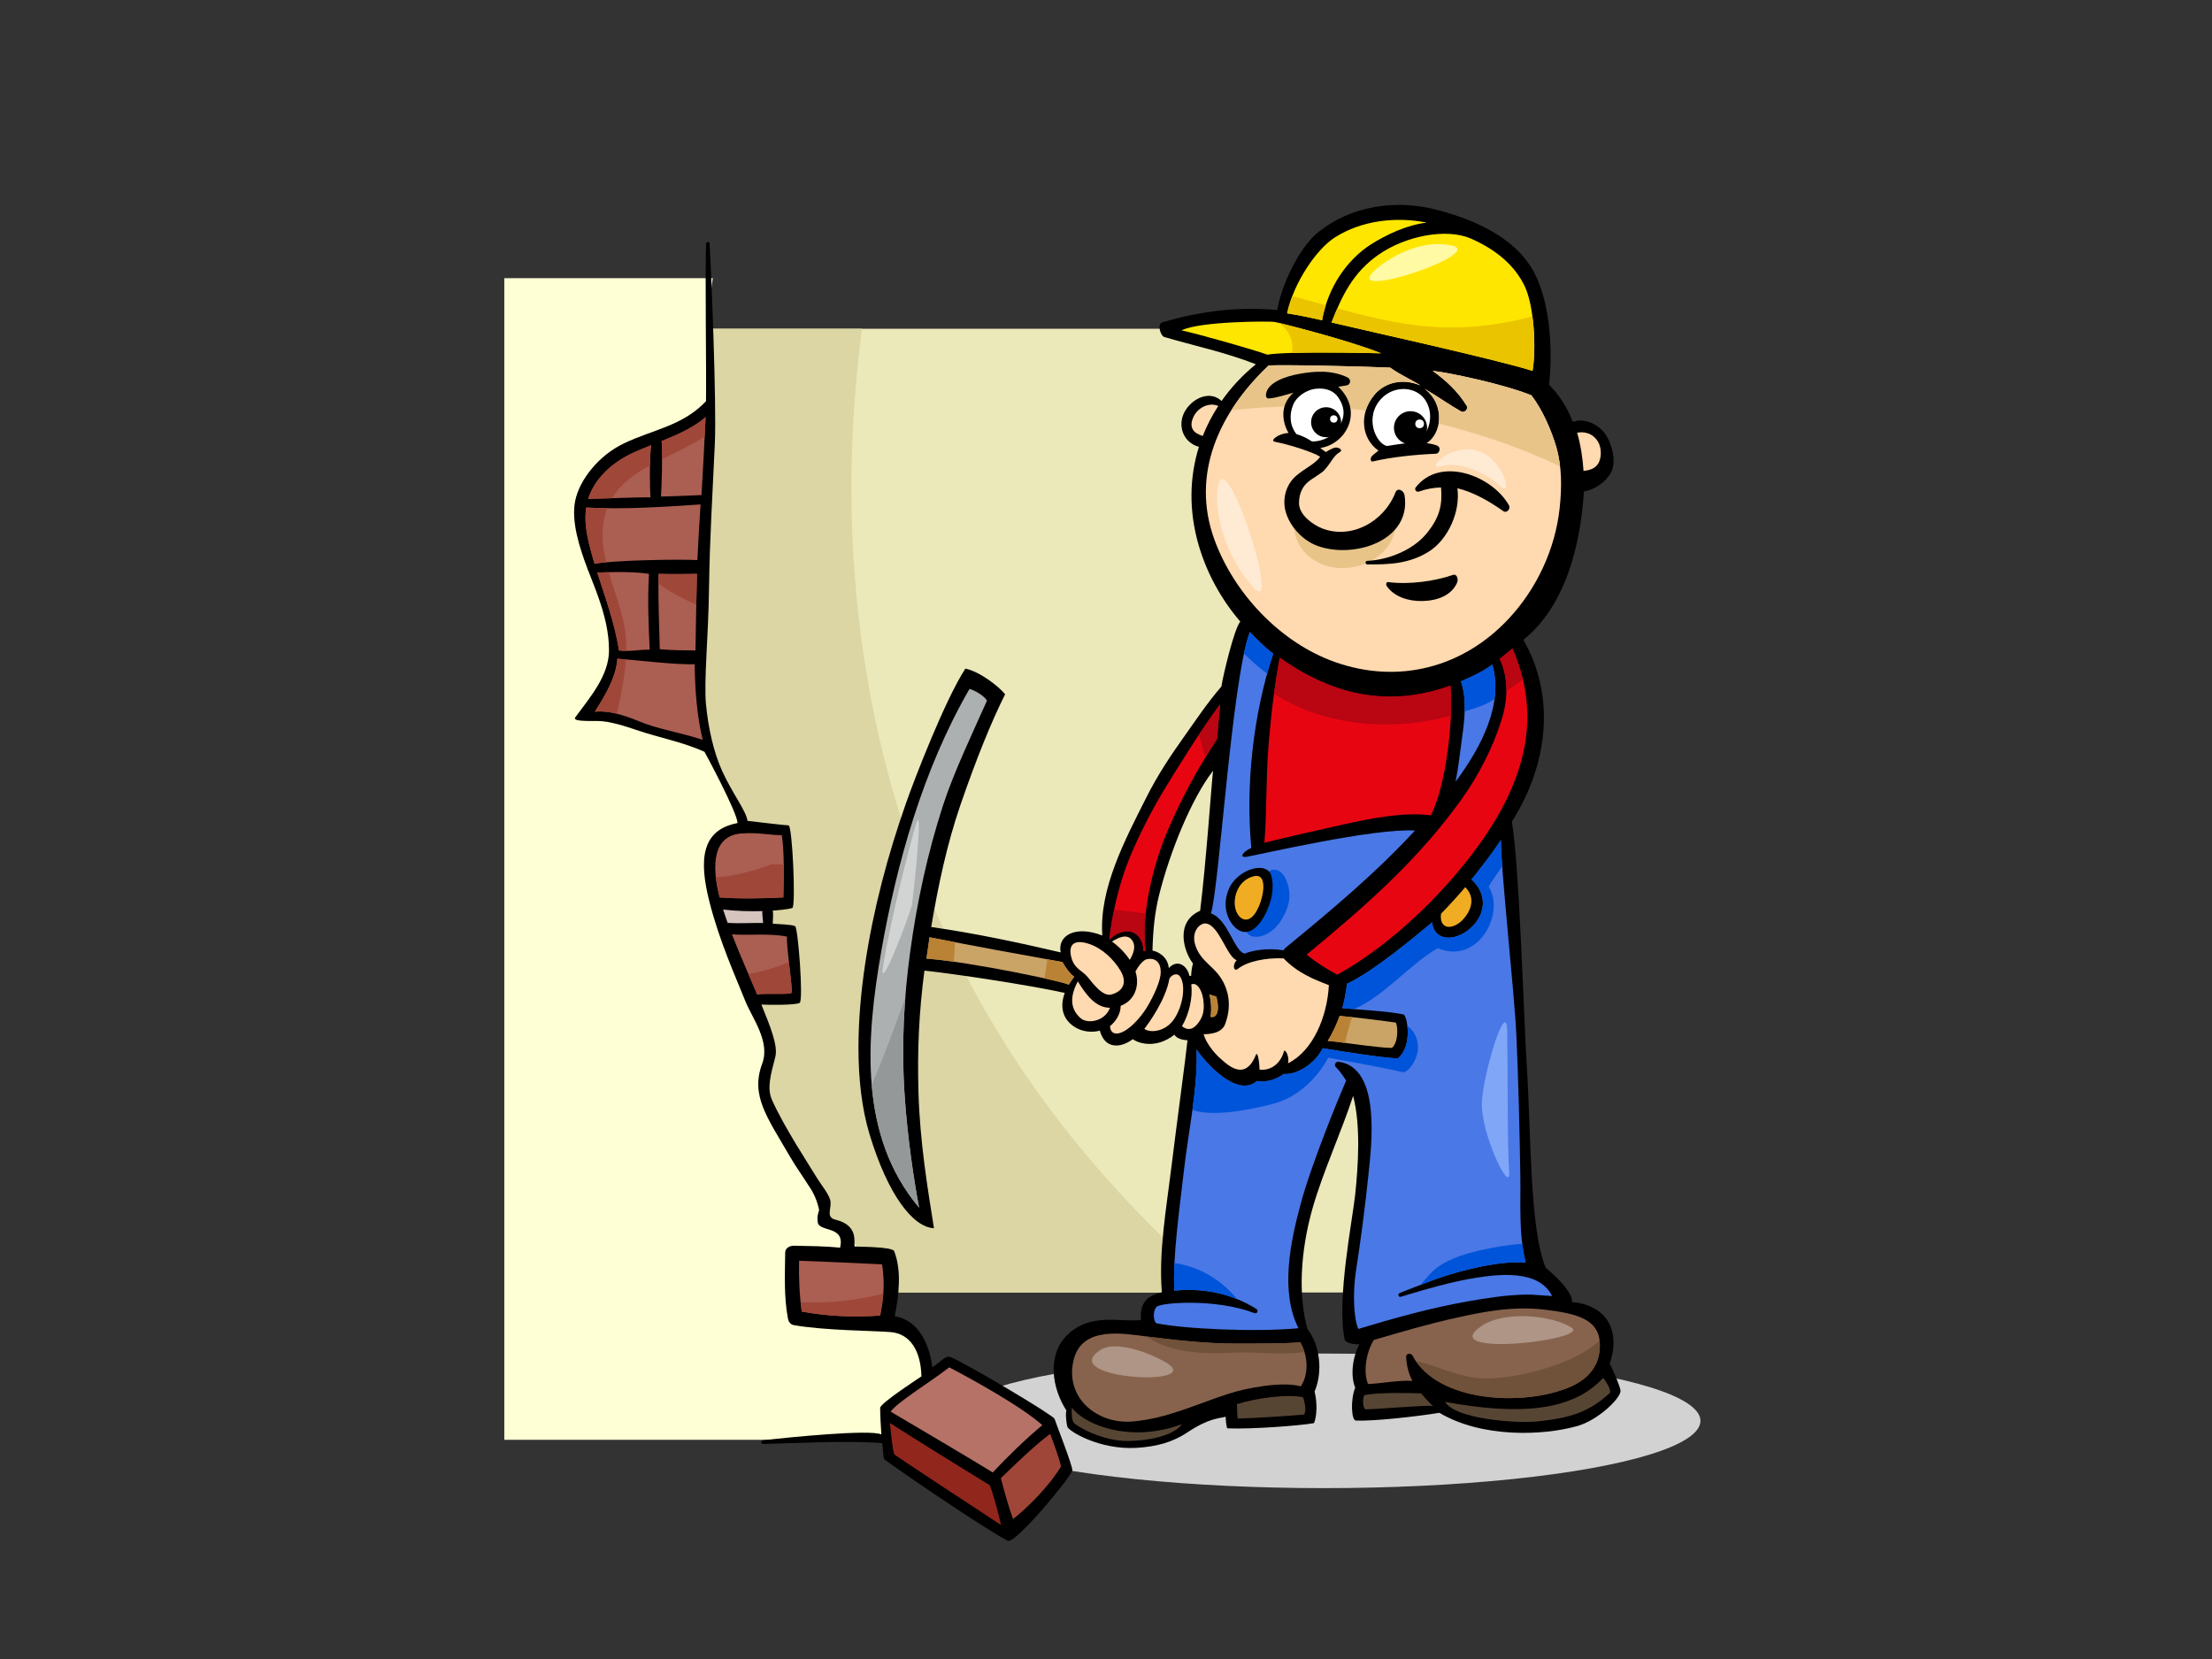 <?xml version="1.0" encoding="utf-8"?>
<!-- Generator: Adobe Illustrator 17.0.0, SVG Export Plug-In . SVG Version: 6.00 Build 0)  -->
<!DOCTYPE svg PUBLIC "-//W3C//DTD SVG 1.1//EN" "http://www.w3.org/Graphics/SVG/1.1/DTD/svg11.dtd">
<svg version="1.1" id="Layer_1" xmlns="http://www.w3.org/2000/svg" xmlns:xlink="http://www.w3.org/1999/xlink" x="0px" y="0px"
	 width="800px" height="600px" viewBox="0 0 800 600" enable-background="new 0 0 800 600" xml:space="preserve">
<rect x="0" y="0" width="800" height="600" fill="#333333" stroke="none"/>
<g>
	<rect x="220.256" y="118.899" fill="#EBE8BA" width="290.613" height="348.548"/>
	<path fill="#DBD6A3" d="M349.031,352.168c-37.016-71.733-47.819-153.796-37.265-233.269h-91.51v348.548h222.196
		C404.493,435.17,371.976,396.631,349.031,352.168z"/>
	<path fill="#FFFFD5" d="M333.185,490.523c-0.279-1.498-0.034-2.814,0.528-3.916c-1.215-4.147-3.529-7.497-8.513-8.743
		c-3.455-0.863-4.595-4.178-4.163-7.328c0.65-4.711,0.956-9.121,0.085-13.599c-3.597-0.591-7.159-1.688-9.697-4.348
		c-2.961-3.1-4.8-6.904-7.712-10.029c-2.7,0.128-5.302-1.7-6.035-4.368c-0.483-1.752-0.089-3.515,0.868-4.907
		c-7.338-8.334-14.827-17.344-18.624-27.772c-4.511-12.387-1.472-25.473-3.565-38.209c-0.466-0.557-0.847-1.224-1.106-1.997
		c-6.134-18.26-34.828-56.219-6.049-69.151c-28.374-38.705-15.066-87.069-12.853-131.469c0.013-0.245,0.068-0.462,0.104-0.691
		c-1.371-21.166-1.964-42.391,1.344-63.394h-75.409V520.73h157.304C337.9,510.613,335.089,500.672,333.185,490.523z"/>
	<ellipse fill="#D2D2D2" cx="478.764" cy="513.868" rx="136.23" ry="24.334"/>
	<path d="M586.084,503.051c0-1.456-3.281-8.883-3.909-9.883c1.274-3.667,1.76-7.5,1.022-11.043
		c-1.535-7.367-7.959-10.675-14.684-11.228c0.517-2.58-4.267-8.196-9.466-12.355c-5.9-14.187-5.235-47.931-6.863-73.003
		c-1.04-16.015-2.671-72.817-5.408-88.393c13.028-20.456,16.021-45.199,4.16-65.723c14.905-12.035,20.59-33.277,21.92-53.704
		c3.994-0.592,8.011-3.502,9.748-6.794c1.992-3.775,0.598-9.288-1.3-12.783c-2.475-4.555-8.29-7.276-12.479-5.546
		c-2.044-5.382-4.992-9.845-8.597-13.449c0.021-0.055,2.912-22.602-4.576-38.963c-6.214-13.579-21.32-20.39-35.621-24.207
		c-15.162-4.046-31.35-1.583-43.274,7.984c-6.4,5.136-13.035,18.025-14.837,28.148c-13.589-1.248-27.454,0.276-41.54,4.465
		c-2.018,0.601-0.614,4.915,0.648,5.287c10.664,3.142,22.399,5.612,33.175,9.879c-4.86,3.961-9.012,8.432-12.414,13.283
		c-4.018-3.786-9.943-1.311-12.879,3.105c-3.45,5.19-1.209,11.896,4.696,13.475c-3.474,11.113-3.669,23.276-0.094,35.554
		c3.004,10.318,8.232,19.666,15.058,27.655c-2.163,2.351-6.288,19.671-6.826,23.455c-5.261,6.16-8.735,11.439-13.006,17.453
		c-5.279,7.436-9.873,14.161-14.422,23.233c-7.343,14.643-16.858,32.433-15.646,49.382c-9.996-3.89-16.309,0.211-15.056,6.113
		c-15.508-3.633-31.053-6.922-46.832-9.189c2.527-14.951,5.663-29.849,10.593-44.19c5.671-16.486,11.197-30.151,16.145-39.972
		c-2.436-3.039-9.47-8.365-14.393-9.268c-7.435,11.454-18.465,40.133-21.406,48.496c-6.685,19.005-11.893,38.606-14.861,58.541
		c-2.704,18.169-4.208,42.223,1.68,61.546c6.59,21.621,15.56,33.411,23.25,33.794c-2.306-14.354-5.126-31.526-5.614-49.257
		c-0.426-15.457,0.172-28.601,2.155-43.917c9.996,1.027,38.177,5.258,50.756,8.069c-1.648,4.452-1.233,9.255,3.607,12.339
		c2.601,1.659,6.106,2.13,9.101,1.29c0.227,1.092,0.759,2.185,1.357,3.056c1.43,2.082,3.76,2.665,6.129,2.16
		c1.553-0.332,3.027-1.095,4.415-2.114c2.072,1.516,8.42,3.602,15.064-1.639c0.678,1.407,3.084,1.976,4.71,2.018
		c-0.526,5.563-4.03,31.185-5.871,46.315c-1.747,14.369-4.6,30.216-3.388,44.83c-7.169,1.583-7.793,5.742-7.585,10.045
		c-7.487,0.897-18.303-2.847-26.694,5.471c-7.366,7.301-5.471,19.247-0.2,27.332c-0.331,0.021-0.353,2.827,0.271,5.739
		c0.416,1.664,11.736,8.472,24.958,7.695c7.071-0.416,12.962-1.916,18.511-5.616c7.803-5.203,11.452-4.998,13.834-5.648
		c-0.019,0.824,0.091,2.831,0.517,4.192c8.789,0.396,26.344-0.972,31.406-1.872c1.04-2.496,1.248-7.279,0.208-11.439
		c3.12-7.279,1.872-16.847-2.519-22.488c-3.513-12.037-2.58-28.278,1.687-43.443c3.674-13.059,10.599-28.111,14.767-40.973
		c2.804,10.545,1.856,25.244,0.739,35.765c-0.97,9.129-6.771,38.069-3.818,52.22c0.37,1.778,4.761,1.953,5.362,1.779
		c-2.473,4.654-3.346,11.358-1.526,15.739c-1.797,4.52-1.362,11.849,0.241,11.917c6.178,0.266,21.915-1.44,30.2-2.821
		c15.391,9.151,37.437,8.319,49.916,4.784C577.966,513.619,586.084,505.755,586.084,503.051z M434.048,329.384
		c-9.095,4.005-5.98,14.52-2.758,18.847c0.05,0.067,0.109,0.128,0.159,0.197c-0.005,0.032-0.008,0.065-0.013,0.101
		c-0.388,1.43-0.598,2.897-0.634,4.381c-0.208,0.005-0.414,0.007-0.63,0.036c-0.707-3.591-4.282-6.295-7.463-2.824
		c-0.392-4.429-4.314-6.074-5.903-6.344c0.187-7.114,0.762-13.612,2.455-20.311c3.971-15.712,11.667-34.639,19.461-44.731
		C438.09,284.178,436.256,311.57,434.048,329.384z"/>
	<path d="M387.826,531.717c0-1.9-6.072-17.315-6.43-18.566c-0.357-1.253-30.068-18.927-37.266-22.224
		c-2.21-1.012-3.325,1.196-6.943,3.596c-0.944-7.876-4.746-17.107-13.581-18.462c1.487-7.707,2.546-16.463-0.219-23.559
		c-0.663-1.7-13.636-1.563-14.294-1.691c-0.417-1.258,1.63-7.601-6.8-9.655c-3.589-0.874-1.735-3.487-1.906-6.387
		c-0.143-2.428-3.437-6.298-4.746-8.47c-2.97-4.922-11.959-18.494-16.411-28.429c-1.93-4.306-0.543-8.96,1.173-15.648
		c1.015-3.955-1.761-10.883-5.042-18.92c1.445,0.132,12.435,0.315,13.854-0.611c1.418-0.929-0.596-27.092-1.627-27.72
		c-1.028-0.63-6.158-0.718-8.089-0.902c-0.034-1.071,0.257-3.674-0.024-4.733c1.261-0.081,5.75-0.45,7.084-0.969
		c1.334-0.518,0-29.865-1.357-29.865c-1.358,0-10.797-1.183-14.848-1.62c-0.501-3.677-5.569-10.032-9.25-18.208
		c-3.053-6.781-4.953-15.469-5.767-23.886c-0.816-8.417,0.869-24.646,1.092-41.988c0.224-17.437,1.306-34.855,2.099-52.271
		c0.686-15.071-1.376-63.739-1.869-72.418c-0.049-0.838-1.258-0.806-1.293,0.023c-0.409,9.366,0.149,47.75-0.031,56.968
		c-0.018,0.019-0.039,0.032-0.057,0.052c-8.362,8.859-19.05,10.169-29.537,15.155c-9.213,4.382-16.099,13.157-17.688,20.696
		c-1.589,7.539,1.633,17.339,4.39,24.578c0.002,0.236,0.078,0.453,0.239,0.629c1.295,3.368,2.652,6.691,3.794,9.965
		c2.163,6.205,3.813,12.541,3.779,19.148c-0.049,9.125-7.055,17.087-12.162,24.081c-1.033,1.417,3.258,1.358,8.146,1.358
		c4.234,0,10.233,1.987,14.107,3.302c8.248,2.798,16.505,4.249,24.448,7.829c0.049,0.023,12.021,22.222,11.946,25.792
		c-13.305,2.444-13.889,13.677-10.203,28.288c3.687,14.611,9.704,27.724,13.059,36.163c2.324,5.845,9.042,14.528,6.103,22.43
		c-4.345,11.675,1.628,19.276,10.12,33.923c2.052,3.539,4.465,6.854,6.646,10.318c1.865,2.647,3.126,5.583,3.786,8.81
		c-0.647,2.363-0.689,2.171-0.522,4.303c0.307,3.874,10.094,1.089,8.098,9.33c-5.543-0.588-11.215-0.604-16.639-0.72
		c-1.385-0.029-3.186,0.741-3.208,2.418c-0.096,8.012-0.497,15.989,0.986,23.902c0.218,1.172,0.897,2.186,2.158,2.406
		c11.033,1.947,27.717,1.958,34.888,2.504c7.17,0.546,11.005,6.75,11.242,16.02c-0.231,0.206-14.889,9.645-14.933,11.403
		c-0.046,1.758,0.315,7.845,0.431,9.595c-4.117-1.899-33.382,1.032-42.791,2.116c-0.843,0.096-0.843,1.349,0.032,1.336
		c8.628-0.132,30.483-1.399,43.139-0.284c0.271,2.714,0.26,4.949,0.674,5.733c0.414,0.783,36.521,25.488,44.668,29.563
		C367.192,558.597,387.826,533.618,387.826,531.717z"/>
	<path fill="#AB5E52" d="M229.105,163.687c2.023-0.936,4.199-1.812,6.435-2.694c-0.697,3.214-0.518,16.44-0.296,18.865
		c-7.27-0.003-15.119,0.468-22.534,0.543C214.994,173.407,220.805,167.522,229.105,163.687z"/>
	<path fill="#AB5E52" d="M212.447,193.936c-0.757-3.809-0.884-7.253-0.445-10.376c13.573,0.702,27.316-0.172,41.36-1.124
		c-0.426,6.709-0.829,13.421-1.15,20.137c-6.395-0.427-31.35,0.096-37.18,1.334C214.029,200.598,213.113,197.28,212.447,193.936z"/>
	<path fill="#AB5E52" d="M238.193,207.541c4.433,0.18,13.722,0.028,13.885,0.01c-0.101,2.523-0.481,21.535-0.543,27.693
		c-4.212-0.046-8.144,0-12.924-0.46C238.503,227.371,237.961,218.954,238.193,207.541z"/>
	<path fill="#AB5E52" d="M216.015,207.087c6.74-0.351,14.344-0.27,18.686,0.463c-0.541,10.126-0.114,18.424,0.273,27.423
		c-3.745-0.102-6.785,0.79-11.134,0.27C222.484,225.741,218.509,214.994,216.015,207.087z"/>
	<path fill="#AB5E52" d="M233.541,261.797c-4.013-1.42-11.329-5.105-18.403-4.4c3.851-6.179,7.575-12.214,8.16-19.167
		c8.001,0.585,20.093,2.174,27.941,2.013c0.125,9.367,0.819,18.74,2.902,27.345C247.427,265.286,240.261,264.174,233.541,261.797z"
		/>
	<path fill="#AB5E52" d="M253.707,179.042c-0.156,0.007-9.985,0.458-14.661,0.543c0.218-2.366,0.64-16.281,0.242-20.074
		c5.697-2.275,11.467-4.811,15.903-8.636C255.101,153.916,254.073,173.422,253.707,179.042z"/>
	<path fill="#AB5E52" d="M268.05,301.441c6.019-0.497,10.763,0.699,14.708,0.59c0.994,6.686,0.709,15.787,0.543,22.535
		c-6.691,0.369-16.018,0.543-23.025,0.011C257.269,312.867,257.803,302.289,268.05,301.441z"/>
	<path fill="#D6C4BF" d="M261.531,328.956c4.595,0.525,9.501,0.691,14.231,0.554c-0.24,0.92,0.265,3.363,0.208,4.286
		c-4.147-0.05-8.96,0.271-12.809-0.042C262.581,332.135,262.023,330.528,261.531,328.956z"/>
	<path fill="#AB5E52" d="M273.861,359.698c-2.915-6.896-6.306-14.447-9.145-21.78c6.584,0.465,13.321-0.497,19.936,0.829
		c-0.439,2.418,2.179,19.485,1.636,20.301C285.745,359.862,275.846,359.1,273.861,359.698z"/>
	<path fill="#AB5E52" d="M318.324,475.79c-9.444,0.723-19.1,0.252-28.362-1.445c-0.851-6.041-1.089-12.286-0.96-18.376
		c5.739,0.118,27.73,1.207,30.025,1.314C320.033,463.979,319.645,469.153,318.324,475.79z"/>
	<path fill="#B67267" d="M343.298,494.522c7.331,3.801,26.066,14.057,33.667,20.906c-6.205,5.179-12.541,11.337-17.919,17.105
		c-7.439-4.587-29.051-17.377-36.925-21.991C324.284,507.262,336.808,499.603,343.298,494.522z"/>
	<path fill="#91261D" d="M323.527,526.077c-0.591-0.603-1.261-7.261-1.677-11.463c5.047,3.38,31.302,19.609,36.111,22.534
		c1.357,3.26,3.396,11.192,4.072,14.39C362.03,551.545,324.115,526.68,323.527,526.077z"/>
	<path fill="#9F4638" d="M366.378,549.366c-1.198-3.09-3.529-11.132-4.394-14.773c4.394-4.233,11.4-11.16,17.838-16.044
		c0.944,2.58,3.117,8.282,3.931,11.811C379.128,537.927,371.154,545.733,366.378,549.366z"/>
	<path fill="#FFD9AF" d="M577.974,159.807c1.316,2.211,1.388,6.142-0.226,8.232c-1.306,1.691-3.152,2.031-5.04,2.285
		c-0.301-4.576-1.019-9.385-2.314-13.834C572.705,156.063,575.971,156.445,577.974,159.807z"/>
	<path fill="#E80512" d="M537.832,301.306c-12.874,19.39-34.179,40.281-54.18,51.187c-4.075-2.142-7.611-4.387-11.075-7.244
		c20.907-17.256,39.985-33.861,55.896-56.006c6.187-8.612,11.472-18.841,14.606-28.957c2.241-7.232,2.613-14.949-0.671-21.999
		c0.502-0.393,4.083-3.338,4.576-3.744C557.338,257.979,551.965,280.018,537.832,301.306z"/>
	<path fill="#F0AD24" d="M528.057,333.544c-3.744,2.912-7.487,2.08-6.899-3.073c2.757-2.766,6.241-6.638,8.771-9.614
		C535.128,326.056,529.878,332.127,528.057,333.544z"/>
	<path fill="#FFD9AF" d="M464.329,380.296c-1.046,3.934-4.358,7.06-8.804,6.537c0.047-0.574-0.452-7.461-1.394-5.141
		c-1.133,2.788-2.98,5.45-6.01,5.165c-2.589-0.242-5.058-2.523-6.893-4.152c-2.153-1.912-5.14-5.635-5.924-8.687
		c1.674,0.026,6.451-0.14,7.757-3.573c1.531-4.022,1.656-7.694,0.964-10.859c0.01-0.185-0.036-0.364-0.135-0.526
		c-0.734-2.915-2.153-5.385-3.793-7.27c-2.842-3.269-6.363-5.231-7.845-10.112c-1.482-4.881,1.774-8.043,4.01-7.671
		c4.707,0.786,7.505,12.092,10.983,13.249c-1.646,1.859-1.043,4.306,0.437,3.138c3.311-2.614,9.936-4.096,16.549-3.784
		c5.066,5.268,10.797,7.53,16.376,9.678c-0.59,11.283-5.645,23.746-14.796,28.279C466.496,382.168,464.677,378.988,464.329,380.296z
		"/>
	<path d="M433.671,353.575c0.13-0.78,0.257-1.557,0.354-2.337c1.682,1.659,3.428,3.302,4.481,5.281
		c-0.26-0.072-2.036-0.543-2.67-0.567c-0.617-0.96-1.362-1.727-2.21-2.257C433.64,353.653,433.662,353.621,433.671,353.575z"/>
	<path fill="#CAA367" d="M437.364,359.629c0.034,0.013,0.072,0.026,0.104,0.039c0.707,0.252,1.568,0.533,2.446,0.754
		c1.373,5.198,0.14,7.913-2.081,7.322C438.214,364.874,438.011,362.054,437.364,359.629z"/>
	<path fill="#CAA367" d="M484.499,367.421c6.612,0.554,16.283,1.851,20.296,2.392c0.803,1.321,1.003,7.177-1.389,9.184
		c-4.572,0.057-20.816-2.479-23.202-2.546C481.952,373.615,483.348,370.587,484.499,367.421z"/>
	<path fill="#E80512" d="M517.449,294.859c-10.157-1.259-21.72,1.165-31.63,3.326c-5.695,1.243-24.766,5.557-28.528,6.639
		c0.928-11.771,0.528-23.689,1.509-35.484c0.869-10.451,2.078-21.099,4.04-31.461c5.494,3.958,11.478,7.275,17.831,9.798
		c14.827,5.892,30.078,5.408,43.902,0.283c0.515,7.247,0.156,14.094-0.736,21.513C521.609,287.995,517.474,294.862,517.449,294.859z
		"/>
	<path fill="#4A78E6" d="M528.362,246.419c4.472-1.971,7.287-3.159,11.342-6.053c4.155,14.159-3.843,29.636-13.285,42.367
		c1.076-5.245,1.623-10.726,2.296-15.514C529.608,260.85,530.653,252.846,528.362,246.419z"/>
	<path fill="#FFE600" d="M532.064,86.323c8.75,3.879,15.708,9.426,19.427,17.328c3.328,7.071,4.16,22.186,2.783,30.483
		c-13.46-4.277-64.599-15.524-72.712-17.502c3.822-9.788,7.842-18.116,16.962-24.489C508.503,85.169,523.314,82.445,532.064,86.323z
		"/>
	<path fill="#FFE600" d="M482.717,85.904c9.907-6.324,22.354-7.569,33.289-5.4c-7.232,0.869-14.626,4.351-20.176,7.88
		c-8.469,5.382-15.609,15.407-17.677,27.447c-4.205-0.969-8.422-1.839-12.648-2.51C467.881,102.127,476.2,90.064,482.717,85.904z"/>
	<path fill="#FFE600" d="M427.317,119.474c6.732-3.344,31.843-3.31,33.492-3.066c1.649,0.244,27.038,6.655,38.685,11.369
		c-5.572-0.146-33.692-0.751-41.147,0.486C453.6,126.529,434.321,121.027,427.317,119.474z"/>
	<path fill="#FFD9AF" d="M431.272,155.088c-0.683-1.378-0.262-2.965,0.341-4.281c1.539-3.359,5.586-5.439,9.002-3.992
		c-2.247,3.454-4.137,7.08-5.619,10.857C433.513,157.148,432.034,156.625,431.272,155.088z"/>
	<path fill="#FFD9AF" d="M439.247,195.271c-8.752-23.863,1.808-46.296,19.541-63.057c3.963-0.416,35.252,0.309,44.024,0.746
		c3.328,2.522,9.909,5.512,10.835,6.438c-6.422-2.78-12.91-0.993-16.554,3.36c-5.919,7.071-4.498,16.168,1.461,20.207
		c-0.65,0.523-1.987,1.514-2.507,2.138c-0.481,0.577-0.432,2.005,0.439,1.797c6.504-1.553,15.043-2.48,22.851-2.803
		c1.212-0.05,1.912-2.124,0.645-2.808c-1.237-0.668-2.488-0.705-4.017-1.038c5.27-3.246,7.018-13.769-0.809-19.703
		c4.715,2.756,9.018,5.866,13.322,8.28c1.072,0.601,2.696-0.877,1.958-2.082c-3.156-5.156-7.478-9.146-12.317-12.637
		c5.655,0.6,25.607,4.759,35.733,8.856c4.012,5.183,7.279,12.789,8.994,18.672c2.086,7.161,2.018,14.713,1.235,22.061
		c-1.583,14.845-8.3,29.212-18.434,40.07c-16.545,17.727-39.935,23.752-62.75,15.699C463.154,232.5,446.405,214.786,439.247,195.271
		z"/>
	<path fill="#4A78E6" d="M452.007,228.568c2.839,2.918,5.203,5.377,8.454,7.847c-7.203,21.785-10.043,47.529-7.899,70.255
		c-2.709,1.084-4.996,3.788-1.461,3.164c4.878-0.861,45.965-10.399,60.627-9.455c-14.288,15.524-30.587,29.094-46.875,42.46
		c-0.291,0.237-0.494,0.544-0.648,0.877c-5.368-0.991-11.602,0.005-13.998,1.19c-3.835-0.699-6.101-12.551-12.273-14.548
		C440.934,321.38,445.419,246.19,452.007,228.568z"/>
	<path fill="#E80512" d="M407.346,313.341c3.026-8.258,8.836-19.72,13.391-27.218c4.715-7.765,14.143-23.017,20.522-31.336
		c-0.141,1.93-1.029,11.524-1.11,12.479c-7.33,11.29-12.882,21.458-18.012,33.534c-4.819,11.34-9.615,29.644-7.803,43.022
		c-0.276,0.055-0.552,0.12-0.822,0.208c0.021-1.813-0.405-3.583-1.433-4.962c-2.766-3.705-7.548-2.434-10.892,0.76
		C402.169,331.402,404.116,322.166,407.346,313.341z"/>
	<path fill="#FFD9AF" d="M408.605,347.173c-1.656-2.525-3.906-4.8-6.438-6.649c2.244-1.461,5.762-3.136,7.481-0.14
		C410.9,342.563,409.819,345.031,408.605,347.173z"/>
	<path fill="#FFD9AF" d="M393.902,341.382c4.633,1.531,8.896,5.547,11.34,9.678c2.343,3.962,1.316,7.328-3.263,8.607
		c-3.248,0.908-6.902-4.257-8.583-6.287c-2.07-2.502-5.125-2.999-6.077-7.708C386.367,340.96,389.219,339.833,393.902,341.382z"/>
	<path fill="#ADB0B0" d="M329.175,344.282c-2.291,16.813-3.157,33.952-2.067,50.881c1.069,16.619,3.503,31.999,5.297,41.612
		c-21.759-25.904-19.333-60.598-13.636-93.008c5.477-31.164,14.929-65.356,31.864-94.602c1.808,0.502,5.055,2.226,6.33,4.22
		c-5.427,12.157-12.11,26.172-15.946,38.017C335.45,308.59,331.614,326.389,329.175,344.282z"/>
	<path fill="#CAA367" d="M386.5,356.16c-0.153-0.819-35.058-8.244-51.436-9.478c0.21-1.55,0.964-6.683,1.123-7.702
		c15.901,3.134,32.91,6.253,48.069,8.956c1.085,1.901,2.499,4.03,4.243,5.336C387.87,354.056,387.017,355.284,386.5,356.16z"/>
	<path fill="#FFD9AF" d="M390.85,368.267c-4.529-3.9-3.338-9.021-1.045-13.337c3.042,4.953,6.513,9.543,11.636,9.548
		C399.654,369.401,393.38,370.445,390.85,368.267z"/>
	<path fill="#FFD9AF" d="M405.06,373.584c-2.876,0.871-3.661-1.222-3.573-2.528c2.083-1.602,3.835-4.446,3.815-7.283
		c5.109-1.934,6.989-7.227,5.362-12.427c1.368-2.603,3.125-4.248,4.07-4.433c4.446-0.873,5.404,2.962,4.969,5.84
		c-0.549,3.63-3.389,9.223-5.317,12.201C412.252,368.257,408.418,372.565,405.06,373.584z"/>
	<path fill="#FFD9AF" d="M424.409,368.876c-3.225,4.446-8.628,4.707-10.546,3.225c1.61-2.07,7.757-10.547,9.046-18.078
		c0.455-1.185,2.714-2.616,3.94-0.749C429.028,356.588,427.689,364.356,424.409,368.876z"/>
	<path fill="#FFD9AF" d="M427.46,371.143c2.423-3.968,4.051-10.308,3.36-15.095c1.87-0.942,3.786,1.674,4.309,5.159
		c0.523,3.485,0.262,6.014-1.656,8.628C431.557,372.45,429.552,372.799,427.46,371.143z"/>
	<path fill="#574534" d="M408.674,521.146c-9.978,0.344-19.759-5.616-20.382-6.655c-0.624-1.04-0.832-2.912-0.624-5.408
		c4.576,6.24,21.006,12.895,39.725,6.032C426.144,517.194,420.737,520.73,408.674,521.146z"/>
	<path fill="#574534" d="M471.693,511.578c-7.492,0.634-16.431,1.248-24.126,1.456c0,0-0.208-3.952-0.208-5.2
		c7.021-2.197,18.095-3.744,23.918-2.496C471.901,507.419,472.525,509.914,471.693,511.578z"/>
	<path fill="#87634D" d="M470.445,501.387c-6.656-1.872-19.56,0.549-26.206,2.704c-11.815,3.831-22.007,8.898-34.521,9.999
		c-13.017,1.147-24.776-8.709-21.413-22.297c3.079-12.437,18.129-9.478,26.944-8.365c8.815,1.111,20.797,2.507,31.326,2.489
		c5.092-0.008,20.993,0.068,23.624-0.541C472.941,489.948,473.565,496.811,470.445,501.387z"/>
	<path fill="#4A78E6" d="M491.274,480.629c-1.695-3.576-2.111-13.144-0.863-21.047c1.641-10.393,3.432-24.195,4.494-34.66
		c1.019-10.034,4.865-38.843-10.831-40.932c-0.931-0.123-1.69,1.128-0.999,1.848c1.49,1.552,2.73,3.225,3.771,4.988
		c-2.674,6.154-12.531,30.016-16.497,44.796c-3.687,13.742-7.413,31.484-0.736,44.759c-15.807,1.456-41.448,0.242-51.423-1.813
		c-0.989-0.682-1.405-4.218,0.05-5.882c1.456-1.664,21.63-3.12,35.414,2.215c1.02,0.395,1.635-0.951,0.718-1.518
		c-9.296-5.759-19.313-7.596-29.659-6.617c-0.65-12.175,1.878-29.542,3.56-44.172c1.532-13.34,4.985-29.3,4.503-42.994
		c2.79,4.182,14.468,17.78,21.855,11.335c2.725,0.692,7.081-0.44,9.61-2.531c4.272,0.435,10.896-3.052,14.149-9.28
		c3.399,0.52,21.543,3.576,27.176,3.654c5.555-4.631,3.3-15.648,2.005-15.898c-6.579-1.271-15.587-1.62-22.123-2.288
		c0.735-2.346,1.441-6.123,1.697-8.761c10.13-4.816,25.104-17.572,30.813-22.254c0.531,6.207,6.979,7.039,12.365,3.308
		c2.902-2.012,5.253-5.045,5.846-8.589c0.674-4.023-1.09-7.605-3.965-10.221c3.359-4.218,7.708-9.741,10.619-14.273
		c-0.103,9.761,4.914,55.493,5.616,70.923c0.692,15.201,1.184,35.367,1.412,50.579c0.158,10.453-0.617,21.156,1.93,31.285
		c-6.779-0.445-14.283,0.978-20.348,2.424c-10.24,2.441-16.829,5.393-25.213,8.623c-0.846,0.327-0.474,1.633,0.413,1.362
		c8.199-2.515,18.98-5.638,27.456-6.92c7.547-1.141,22.462-3.12,27.246,6.656c-2.389-0.114-6.907-0.559-9.103-0.531
		c-7.162,0.086-14.299,1.212-21.338,2.45C517.526,473.004,504.278,476.679,491.274,480.629z"/>
	<path fill="#574534" d="M493.739,509.706c-0.832-0.832-1.04-3.328-0.349-5.086c4.509-1.154,17.032-0.79,20.535-0.689
		c0.01,0,0.018-0.005,0.028-0.005c1.087,1.196,2.985,3.546,4.329,4.532C514.762,508.182,498.196,509.669,493.739,509.706z"/>
	<path fill="#87634D" d="M510.846,490.273c-0.51-0.962-2.348-0.894-2.293,0.413c0.136,3.276,0.942,6.178,2.257,8.742
		c-5.216-0.328-11.039,0.92-16.031,1.128c-1.664-3.744-1.04-10.815,2.07-15.943c10.009-2.921,19.986-5.875,30.198-8.102
		c7.531-1.64,19.058-4.273,31.144-2.905c12.086,1.368,20.036,3.503,20.405,12.183c0.351,8.217-4.457,13.22-11.231,16.015
		C550.727,508.666,519.865,507.233,510.846,490.273z"/>
	<path fill="#574534" d="M556.135,514.074c-7.468,0.816-29.95-0.832-33.486-7.071c27.038,4.992,46.173,3.328,57.168-8.687
		c0.895,1.123,2.731,3.903,2.523,5.359C574.513,510.948,567.574,512.826,556.135,514.074z"/>
	<path fill="#9F4739" d="M235.072,168.302c0.052-3.146,0.19-6.025,0.468-7.309c-2.236,0.882-4.412,1.758-6.435,2.694
		c-8.3,3.835-14.11,9.72-16.395,16.713c2.831-0.029,5.726-0.119,8.628-0.214C224.476,174.957,229.482,171.374,235.072,168.302z"/>
	<path fill="#9F4739" d="M218.035,190.852c0.214-2.629,0.765-4.962,1.568-7.071c-2.538-0.029-5.073-0.091-7.601-0.221
		c-0.439,3.123-0.312,6.568,0.445,10.376c0.666,3.344,1.583,6.662,2.584,9.97c0.939-0.2,2.382-0.38,4.161-0.543
		C218.235,199.324,217.68,195.192,218.035,190.852z"/>
	<path fill="#9F4739" d="M251.818,218.704c0.107-5.307,0.214-9.988,0.26-11.153c-0.162,0.018-9.452,0.171-13.885-0.01
		c-0.024,1.204-0.037,2.358-0.045,3.498C242.354,214.195,247.001,216.599,251.818,218.704z"/>
	<path fill="#9F4739" d="M226.479,235.398c0.019-1.145,0.016-2.289-0.036-3.43c-0.383-8.765-3.919-16.772-6.311-25.031
		c-1.384,0.034-2.769,0.081-4.117,0.151c2.494,7.907,6.469,18.654,7.825,28.156C224.776,235.355,225.644,235.393,226.479,235.398z"
		/>
	<path fill="#9F4739" d="M226.352,238.48c-1.066-0.094-2.091-0.179-3.055-0.25c-0.585,6.953-4.309,12.988-8.16,19.167
		c2.691-0.27,5.414,0.099,7.98,0.734C224.593,251.59,225.933,245.023,226.352,238.48z"/>
	<path fill="#9F4739" d="M239.449,166.024c5.25-2.613,10.703-5.052,15.42-8.15c0.167-3.357,0.293-6.024,0.322-6.998
		c-4.436,3.825-10.206,6.361-15.903,8.636C239.423,160.798,239.462,163.255,239.449,166.024z"/>
	<path fill="#9F4739" d="M278.92,312.63c-6.495,2.389-13.129,4.264-20.015,4.654c0.257,2.325,0.725,4.779,1.371,7.294
		c7.006,0.531,16.333,0.357,23.025-0.011c0.088-3.55,0.203-7.749,0.153-11.907C281.943,312.662,280.432,312.652,278.92,312.63z"/>
	<path fill="#9F4739" d="M270.676,352.262c1.089,2.528,2.168,5.029,3.185,7.435c1.986-0.598,11.884,0.164,12.427-0.65
		c0.302-0.452-0.369-5.895-0.952-11.072C280.575,349.877,275.741,351.443,270.676,352.262z"/>
	<path fill="#9F4739" d="M289.567,470.937c0.119,1.141,0.236,2.281,0.395,3.409c9.262,1.696,18.918,2.168,28.362,1.445
		c0.561-2.816,0.941-5.369,1.131-7.886C309.6,470.306,299.29,471.544,289.567,470.937z"/>
	<path fill="#B98235" d="M437.364,359.629c0.034,0.013,0.072,0.026,0.104,0.039c0.707,0.252,1.568,0.533,2.446,0.754
		c1.373,5.198,0.14,7.913-2.081,7.322C438.214,364.874,438.011,362.054,437.364,359.629z"/>
	<path fill="#B98235" d="M488.255,370.308c0.039-0.208,0.081-0.413,0.12-0.619c0.063-0.335,0.185-0.606,0.346-0.824
		c0.114-0.335,0.244-0.666,0.362-1.001c-1.61-0.171-3.17-0.325-4.585-0.444c-1.15,3.167-2.546,6.194-4.295,9.03
		c0.806,0.023,3.206,0.328,6.189,0.72C486.895,374.854,487.524,372.57,488.255,370.308z"/>
	<path fill="#B98235" d="M345.386,340.766c-3.09-0.593-6.166-1.19-9.198-1.786c-0.159,1.019-0.913,6.152-1.123,7.702
		c2.832,0.214,6.227,0.614,9.892,1.133C345.097,345.465,345.24,343.116,345.386,340.766z"/>
	<path fill="#B98235" d="M384.257,347.937c-1.786-0.318-3.602-0.643-5.435-0.973c-0.371,2.289-0.72,4.58-1.064,6.875
		c5.234,1.16,8.696,2.065,8.743,2.322c0.517-0.876,1.37-2.104,1.999-2.887C386.755,351.966,385.342,349.838,384.257,347.937z"/>
	<path fill="#EBC400" d="M523.808,118.424c-13.763-0.132-26.988-3.302-40.154-6.883c-0.721,1.651-1.41,3.346-2.091,5.091
		c8.113,1.978,59.251,13.225,72.712,17.502c0.851-5.135,0.855-12.877-0.052-19.711C544.295,117.079,534.059,118.523,523.808,118.424
		z"/>
	<path fill="#EBC400" d="M467.38,107.092c-0.793,2.069-1.436,4.163-1.875,6.228c4.226,0.671,8.443,1.542,12.648,2.51
		c0.32-1.865,0.777-3.675,1.326-5.435C475.449,109.283,471.421,108.155,467.38,107.092z"/>
	<path fill="#EBC400" d="M462.693,116.827c4.1,3.287,5.229,7.081,4.509,10.817c11.314-0.341,28.122,0.023,32.293,0.133
		C489.419,123.699,469.072,118.354,462.693,116.827z"/>
	<path fill="#E8C489" d="M528.477,148.829c-4.304-2.415-8.607-5.525-13.322-8.28c4.55,3.448,5.85,8.441,5.118,12.661
		c1.654,0.403,3.312,0.806,4.959,1.248c13.3,3.568,26.482,8.232,38.987,14.211c-0.273-2.369-0.702-4.722-1.375-7.031
		c-1.714-5.882-4.982-13.488-8.994-18.672c-10.126-4.096-30.078-8.256-35.733-8.856c4.839,3.49,9.161,7.481,12.317,12.637
		C531.173,147.952,529.55,149.43,528.477,148.829z"/>
	<path fill="#E8C489" d="M481.306,195.509c-5.707-1.053-10.568-4.187-13.165-9.22c-1.115,7.029,1.64,14.219,9.884,17.727
		c7.401,3.151,17.685,1.011,22.992-5.245c3.253-3.835,4.267-8.488,4.589-13.28C500.281,192.876,490.444,197.195,481.306,195.509z"/>
	<path fill="#E8C489" d="M493.954,148.457c0.601-1.953,1.626-3.892,3.139-5.698c3.645-4.353,10.133-6.141,16.554-3.36
		c-0.926-0.926-7.507-3.916-10.835-6.438c-8.773-0.437-40.061-1.162-44.024-0.746c-5.217,4.931-9.808,10.358-13.473,16.164
		C461.472,146.479,477.784,146.548,493.954,148.457z"/>
	<path fill="#BA0512" d="M544.789,249.922c2.067-1.313,4.053-2.723,5.941-4.243c-0.879-3.68-2.091-7.388-3.747-11.137
		c-0.492,0.406-4.074,3.35-4.576,3.744C544.153,242.035,544.842,245.971,544.789,249.922z"/>
	<path fill="#BA0512" d="M524.727,258.775c0.141-3.588,0.107-7.151-0.153-10.815c-13.824,5.125-29.076,5.609-43.902-0.283
		c-6.353-2.523-12.338-5.84-17.831-9.798c-0.816,4.309-1.477,8.672-2.062,13.046C478.707,262.512,503.275,264.842,524.727,258.775z"
		/>
	<path fill="#BA0512" d="M414.344,330.5c-3.63-0.796-7.639-0.939-11.395-1.527c-0.765,3.7-1.353,7.349-1.761,10.856
		c3.344-3.194,8.126-4.465,10.892-0.76c1.029,1.38,1.454,3.149,1.433,4.962c0.27-0.088,0.546-0.153,0.822-0.208
		C413.78,339.729,413.85,335.175,414.344,330.5z"/>
	<path fill="#BA0512" d="M433.612,265.7c0.782,2.792,1.548,5.585,2.259,8.388c1.365-2.246,2.775-4.507,4.278-6.821
		c0.081-0.955,0.968-10.549,1.11-12.479C438.981,257.758,436.313,261.617,433.612,265.7z"/>
	<path fill="#0054D9" d="M529.711,257.239c3.706-1.048,7.312-2.106,10.802-4.41c0.565-4.2,0.387-8.386-0.809-12.463
		c-4.054,2.894-6.87,4.082-11.342,6.053C529.551,249.752,529.833,253.507,529.711,257.239z"/>
	<path fill="#0054D9" d="M462.234,314.843c-3.869-1.898-7.56,5-8.826,7.629c-1.901,3.95-3.919,9.176-2.92,13.634
		c0.039,0.171,0.054,0.333,0.055,0.491c0.556,1.022,1.332,1.81,2.437,2.057c3.737,0.834,7.804-2.026,9.829-4.99
		c2.077-3.035,3.745-6.712,3.529-10.485C466.178,320.385,465.037,316.217,462.234,314.843z"/>
	<path fill="#0054D9" d="M458.276,243.667c0.679-2.455,1.402-4.881,2.186-7.252c-3.251-2.47-5.616-4.928-8.454-7.847
		c-0.73,1.95-1.433,4.61-2.112,7.803C452.534,239.008,455.327,241.424,458.276,243.667z"/>
	<path fill="#0054D9" d="M431.254,401.415c7.84,2.738,21.629-0.257,29.129-2.197c13.673-3.536,19.971-16.697,19.971-16.697
		s20.322,3.607,26.846,5.239c1.31,0.328,3.948-2.08,5.239-6.22c1.094-3.511-0.063-8.227-3.441-10.472
		c0.435,3.684-0.041,8.883-3.432,11.711c-5.634-0.078-23.777-3.134-27.176-3.654c-3.253,6.228-9.878,9.715-14.149,9.28
		c-2.528,2.091-6.885,3.224-9.61,2.531c-7.387,6.444-19.065-7.153-21.855-11.335C433.021,386.505,432.262,393.984,431.254,401.415z"
		/>
	<path fill="#0054D9" d="M447.376,469.829c-5.752-6.984-13.316-11.631-22.617-13.032c-0.172,3.565-0.208,6.929-0.045,9.969
		C432.51,466.028,440.121,466.894,447.376,469.829z"/>
	<path fill="#0054D9" d="M521.109,457.496c-3.035,1.891-5.143,4.543-7.294,7.169c5.326-2.073,10.62-3.984,17.619-5.651
		c6.066-1.446,13.569-2.87,20.348-2.424c-0.562-2.233-0.941-4.498-1.225-6.779c-3.609,0.302-7.179,0.77-10.64,1.436
		C533.521,452.476,526.705,454.012,521.109,457.496z"/>
	<path fill="#0054D9" d="M519.971,342.904c14.406,6.222,24.555-12.442,18.46-22.175c0.856-2.054,3.351-4.886,4.86-7.427
		c-0.307-4.225-0.487-7.572-0.468-9.501c-2.91,4.532-7.26,10.055-10.619,14.273c2.875,2.616,4.639,6.197,3.965,10.221
		c-0.593,3.544-2.944,6.577-5.846,8.589c-5.386,3.731-11.834,2.899-12.365-3.308c-5.708,4.683-20.683,17.438-30.813,22.254
		c-0.255,2.639-0.962,6.415-1.697,8.761c1.308,0.133,2.733,0.254,4.199,0.372C500.521,360.359,509.855,348.756,519.971,342.904z"/>
	<path fill="#705139" d="M423.021,487.348c7.613,2.31,16.184,2.252,24.087,1.823c6.85-0.371,16.6,1.072,24.646-0.229
		c-0.39-1.274-0.908-2.486-1.555-3.565c-2.631,0.609-18.532,0.533-23.624,0.541c-10.529,0.018-22.511-1.378-31.326-2.489
		c-0.234-0.029-0.489-0.065-0.731-0.098C417.23,485,420.038,486.441,423.021,487.348z"/>
	<path fill="#705139" d="M578.515,484.984c-4.095,3.451-9.101,6.153-14.288,8.097c-8.105,3.038-16.772,5.086-25.447,5.447
		c-9.878,0.409-17.669-4.234-26.754-6.324c10.266,15.123,39.358,16.192,55.339,9.6c6.774-2.795,11.582-7.798,11.231-16.015
		C578.585,485.507,578.543,485.252,578.515,484.984z"/>
	<path fill="#949898" d="M327.426,360.78c-3.845,10.601-7.689,21.296-12.161,31.579c1.36,16.091,6.181,31.368,17.139,44.416
		c-1.794-9.613-4.228-24.992-5.297-41.612C326.372,383.743,326.546,372.227,327.426,360.78z"/>
	<path d="M459.838,316.905c-1.443-5.835-12.302-2.631-15.391,4.576c-3.12,7.279,0.586,12.927,3.152,14.666
		c4.483,3.04,8.308-2.109,10.091-5.668C459.756,326.355,460.978,321.526,459.838,316.905z"/>
	<path fill="#F0AD24" d="M454.014,330.216c-2.912,4.368-6.448,2.08-7.279-1.872c-0.832-3.952,1.04-9.983,6.656-11.439
		C459.006,315.449,456.926,325.848,454.014,330.216z"/>
	<path d="M545.738,182.75c-6.083-10.737-24.81-17.896-33.71-6.503c-0.619,0.793,0.219,1.862,1.137,1.537
		c2.746-0.97,5.409-1.433,8.004-1.495c0.51,6.119-0.322,10.695-5.258,16.694c-4.925,5.984-13.933,9.554-21.421,9.853
		c-0.835,0.034-0.811,1.287,0.023,1.293c7.968,0.059,15.045-0.224,22.048-4.515c7.153-4.382,11.693-14.596,10.526-23.03
		c5.573,1.305,11.556,4.673,16.579,8.261C544.96,185.769,546.437,183.982,545.738,182.75z"/>
	<path d="M525.405,207.947c-6.36,2.192-15.511,3.579-23.46,2.572c-0.609-0.076-0.743,0.952-0.435,1.402
		c2.779,4.054,8.064,5.536,12.815,5.447c5.737-0.109,10.544-2.098,12.588-6.48C527.554,209.512,526.987,207.403,525.405,207.947z"/>
	<path d="M507.984,179.138c-0.276-1.792-2.548-2.917-3.268-1.092c-4.366,11.054-16.265,17.003-26.433,13.103
		c-3.502-1.344-8.399-4.932-8.472-9.031c-0.067-3.773,1.482-6.293,3.165-7.728c1.787-1.522,4.951-3.164,6.045-4.405
		c2.761-3.131,3.173-5.092,5.559-6.49c1.336-0.782-0.71-2.129-2.317-1.456c-0.803,0.338-1.93,0.898-2.769,1.456
		c-0.278-0.221-1.584-1.105-1.989-1.474c9.259-1.373,15.878-13.157,6.504-22.155c1.009-0.15,2.018-0.299,3.029-0.486
		c1.514-0.281,1.672-2.233,0.335-2.873c-5.645-2.709-11.832-2.356-17.825-1.227c-3.762,0.707-11.647,2.844-11.711,7.793
		c-0.007,0.497,0.401,1.079,0.957,1.04c2.96-0.203,5.976-1.29,9.005-2.083c-5.331,4.715-3.833,11.023-1.797,14.578
		c-3.55,0.089-6.919,2.782-4.948,3.162c5.307,1.024,13.644,3.676,16.392,5.401c-1.593,2.489-5.521,4.215-8.566,6.797
		c-2.891,2.45-4.431,6.046-4.376,9.87c0.093,6.332,5.525,13.34,12.209,15.672C490.007,202.145,510.498,195.432,507.984,179.138z"/>
	<path fill="#FFFFFF" d="M467.775,146.174c1.071-2.486,4.358-5.188,8.264-5.586c3.906-0.396,6.457,1.056,7.767,2.876
		c3.885,5.401,1.711,9.621-0.949,12.682c-2.213,2.546-5.997,3.661-8.428,3.479c-1.711-1.134-3.612-2.086-5.526-2.603
		C466.558,154.126,466.085,150.093,467.775,146.174z"/>
	<path fill="#FFFFFF" d="M515.901,145.386c2.977,5.464,0.66,12.151-3.909,14.733c-3.243,0-6.62,0.595-10.393,1.193
		c-4.104-0.995-8.407-10.659-1.83-17.338C504.559,139.112,512.799,139.692,515.901,145.386z"/>
	<circle cx="479.6" cy="152.706" r="5.421"/>
	<circle cx="510.132" cy="154.705" r="5.992"/>
	<circle fill="#FFFFFF" cx="513.429" cy="153.294" r="1.574"/>
	<circle fill="#FFFFFF" cx="482.375" cy="151.53" r="1.336"/>
	<path fill="#FFFAA3" d="M496.386,98.63c3.714-3.999,16.492-12.632,28.772-9.824S487.264,108.456,496.386,98.63z"/>
	<path fill="#FFEAD3" d="M440.492,175.765c-1.662,9.14,2.595,25.639,12.965,36.875C463.827,223.876,443.373,159.92,440.492,175.765z
		"/>
	<path fill="#FFEAD3" d="M521.733,168.562c6.04-1.761,15.846,2.306,20.743,7.203c4.897,4.897,1.44-10.659-8.932-12.965
		C523.835,160.642,514.819,170.58,521.733,168.562z"/>
	<path fill="#AE9586" d="M398.175,488.107c4.325-2.718,13.883-0.476,22.332,3.97C439.367,502.003,380.805,499.024,398.175,488.107z"
		/>
	<path fill="#AE9586" d="M535.648,479.669c8.405-5.811,25.808-3.969,32.756,0.497C575.352,484.633,519.065,491.137,535.648,479.669z
		"/>
	<path fill="#80A6F7" d="M545.113,372.986c0.242,15.251,0,41.564,0.705,50.722c0.705,9.158-10.568-14.091-9.863-25.361
		C536.66,387.075,544.916,360.635,545.113,372.986z"/>
	<path fill="#D1D4D3" d="M331.124,298.575c-2.229,7.806-8.553,31.888-11.667,50.295c-2.193,12.986,9.853-18.667,10.37-21.778
		C330.348,323.979,334.236,287.685,331.124,298.575z"/>
</g>
</svg>
